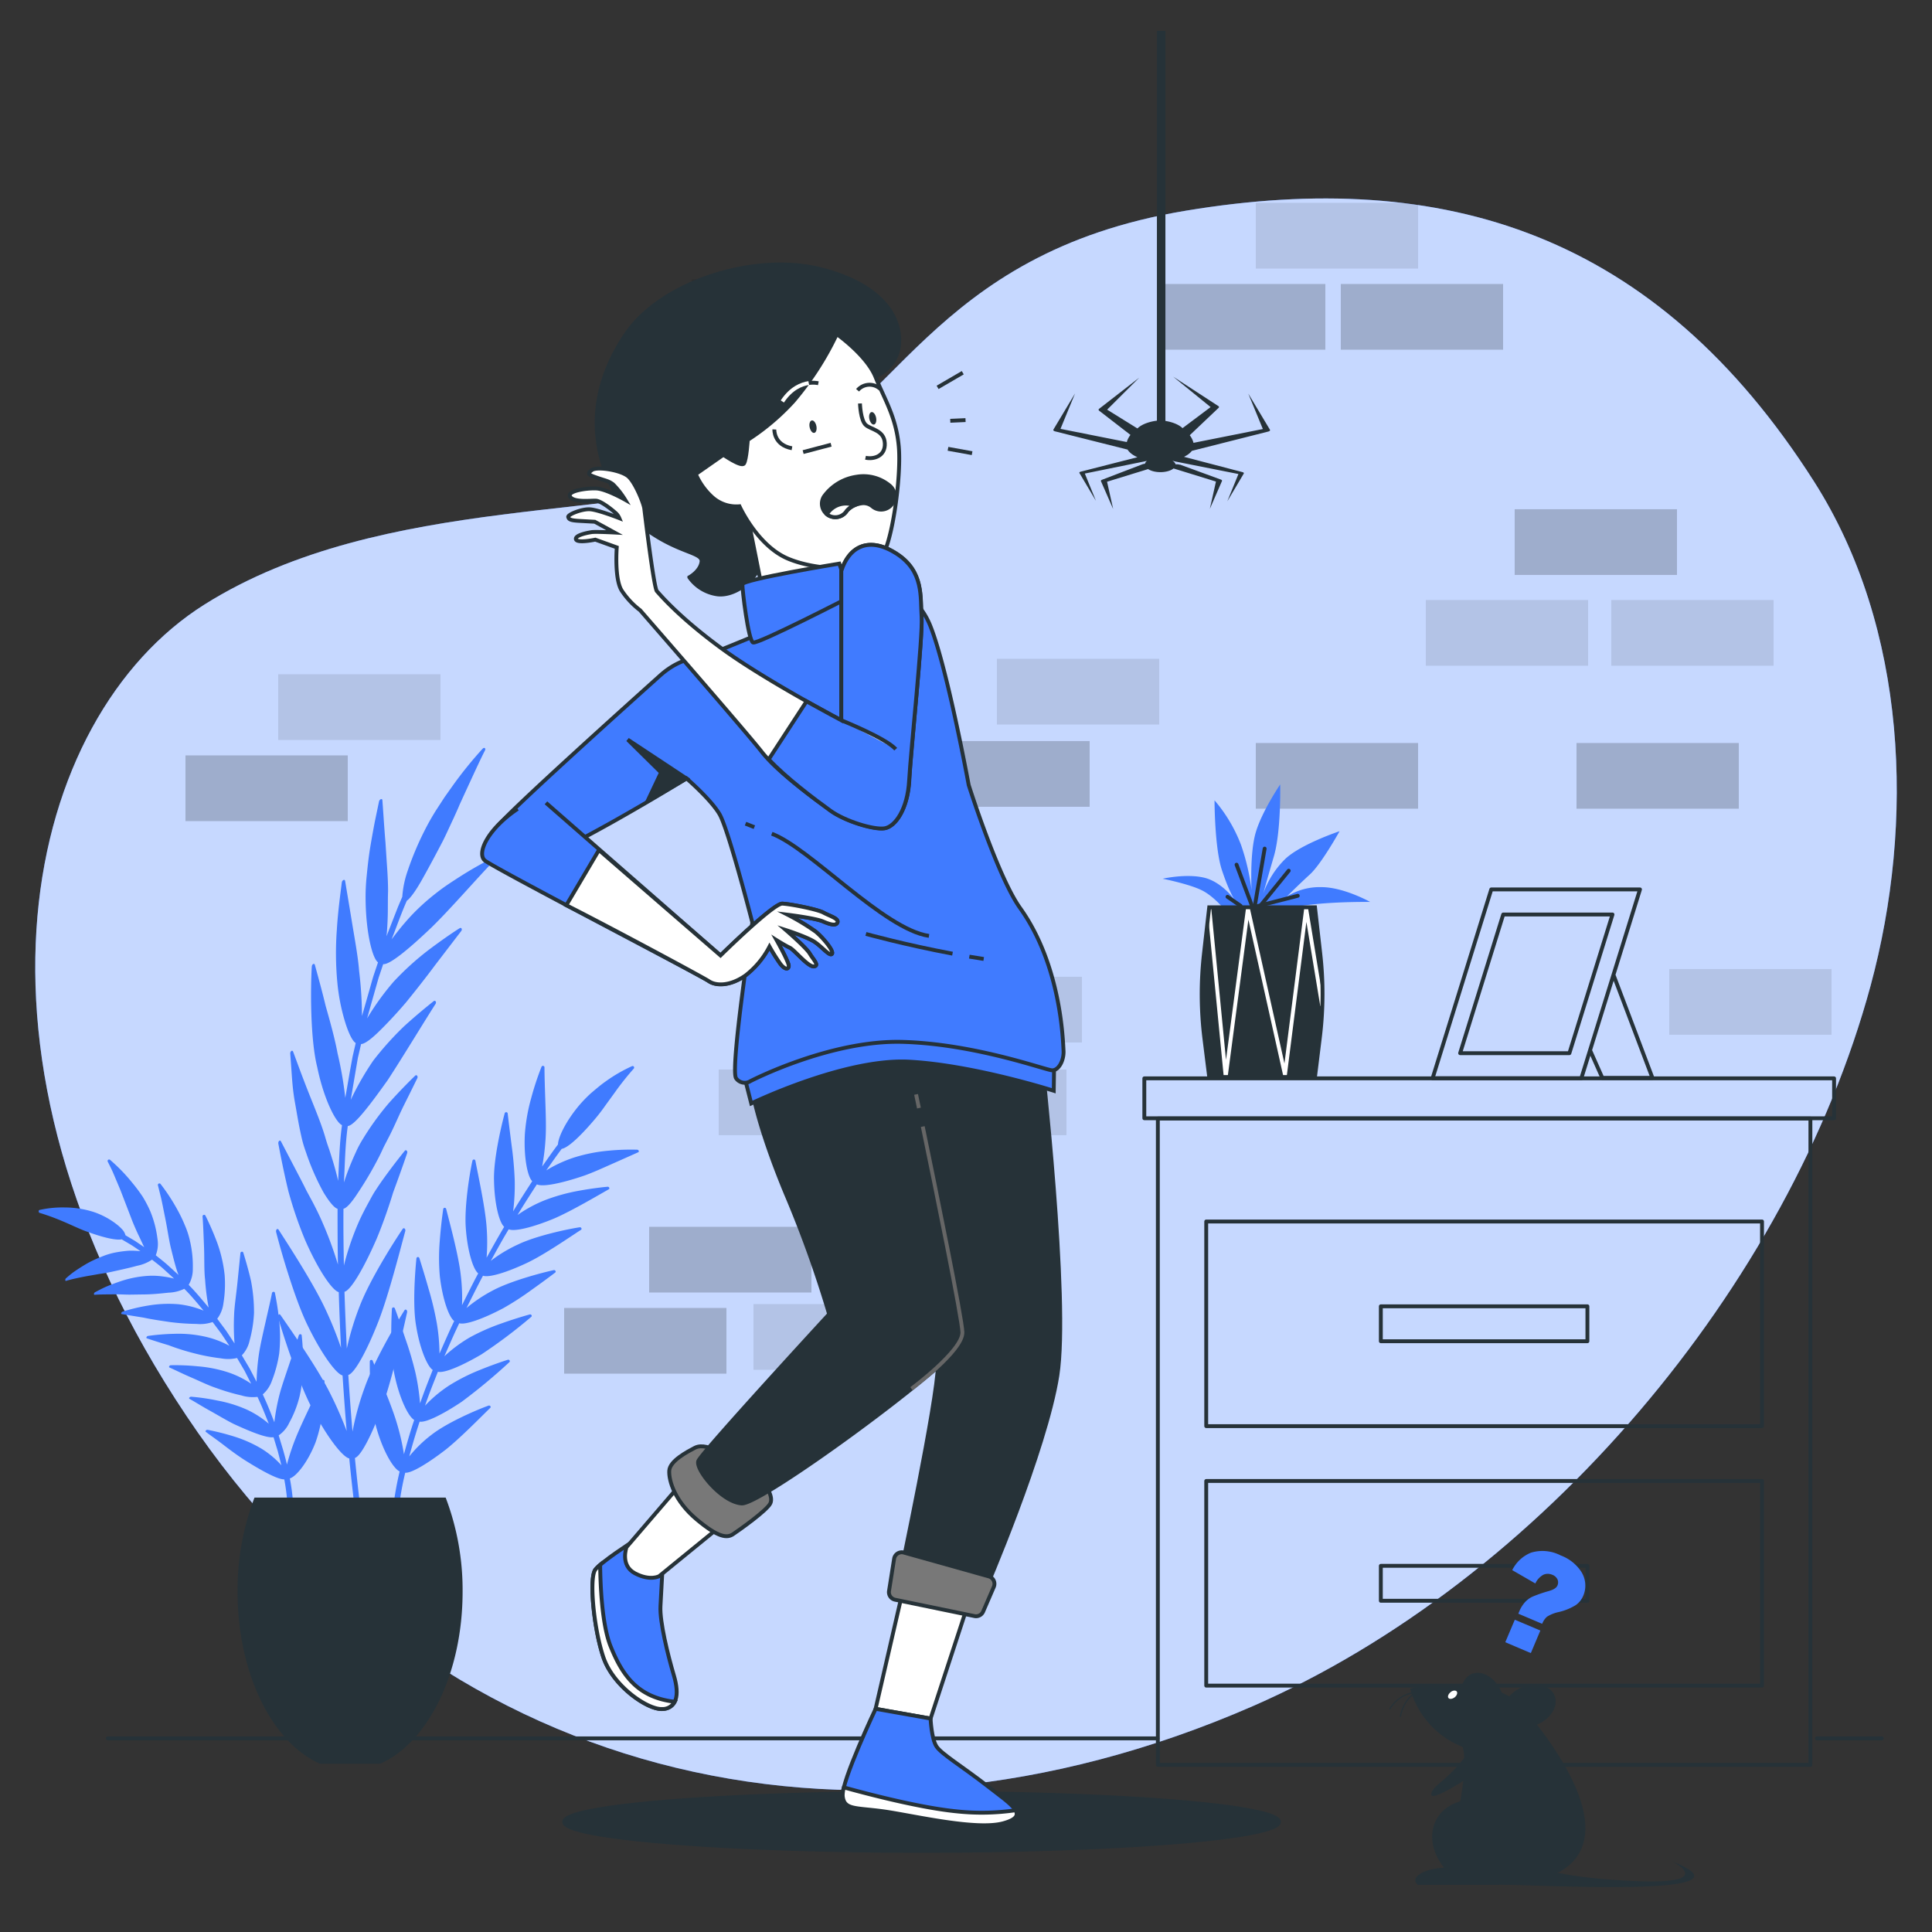 <?xml version="1.0" encoding="UTF-8" standalone="no"?>
<svg
   viewBox="0 0 500 500"
   version="1.1"
   id="svg74"
   sodipodi:docname="Scared-bro.svg"
   inkscape:version="1.3.2 (091e20ef0f, 2023-11-25, custom)"
   xmlns:inkscape="http://www.inkscape.org/namespaces/inkscape"
   xmlns:sodipodi="http://sodipodi.sourceforge.net/DTD/sodipodi-0.dtd"
   xmlns="http://www.w3.org/2000/svg"
   xmlns:svg="http://www.w3.org/2000/svg">
  <rect x="0" y="0" width="500" height="500" fill="#333333" stroke="none"/>
  <defs
     id="defs74" />
  <sodipodi:namedview
     id="namedview74"
     pagecolor="#ffffff"
     bordercolor="#000000"
     borderopacity="0.25"
     inkscape:showpageshadow="2"
     inkscape:pageopacity="0.0"
     inkscape:pagecheckerboard="0"
     inkscape:deskcolor="#d1d1d1"
     inkscape:zoom="0.906"
     inkscape:cx="49.668874"
     inkscape:cy="297.46137"
     inkscape:window-width="1680"
     inkscape:window-height="700"
     inkscape:window-x="-320"
     inkscape:window-y="0"
     inkscape:window-maximized="0"
     inkscape:current-layer="svg74" />
  <g
     id="freepik--background-simple--inject-2">
    <path
       d="M484.09,255.17c11.47-42.32,9.57-92.64-14.64-130.59-41-64.32-95.76-81.13-162.51-70.06s-75.63,54.07-109.5,67.33S99.2,127.33,52.93,156.44s-67.49,116.21-4.67,210,170.94,120.93,276,75.09C398.73,409,463,332.89,484.09,255.17Z"
       style="fill:#407BFF"
       id="path1" />
    <path
       d="M484.09,255.17c11.47-42.32,9.57-92.64-14.64-130.59-41-64.32-95.76-81.13-162.51-70.06s-75.63,54.07-109.5,67.33S99.2,127.33,52.93,156.44s-67.49,116.21-4.67,210,170.94,120.93,276,75.09C398.73,409,463,332.89,484.09,255.17Z"
       style="fill:#fff;opacity:0.7"
       id="path2" />
  </g>
  <g
     id="freepik--Wall--inject-2">
    <rect
       x="408"
       y="192.29"
       width="42"
       height="17"
       style="opacity:0.2"
       id="rect2" />
    <rect
       x="392"
       y="131.79"
       width="42"
       height="17"
       style="opacity:0.2"
       id="rect3" />
    <rect
       x="240"
       y="191.79"
       width="42"
       height="17"
       style="opacity:0.2"
       id="rect4" />
    <rect
       x="301"
       y="73.5"
       width="42"
       height="17"
       style="opacity:0.2"
       id="rect5" />
    <rect
       x="347"
       y="73.5"
       width="42"
       height="17"
       style="opacity:0.2"
       id="rect6" />
    <rect
       x="168"
       y="317.5"
       width="42"
       height="17"
       style="opacity:0.2"
       id="rect7" />
    <rect
       x="146"
       y="338.5"
       width="42"
       height="17"
       style="opacity:0.2"
       id="rect8" />
    <rect
       x="369"
       y="155.29"
       width="42"
       height="17"
       style="opacity:0.1"
       id="rect9" />
    <rect
       x="432"
       y="250.79"
       width="42"
       height="17"
       style="opacity:0.1"
       id="rect10" />
    <rect
       x="186"
       y="276.79"
       width="42"
       height="17"
       style="opacity:0.1"
       id="rect11" />
    <rect
       x="234"
       y="276.79"
       width="42"
       height="17"
       style="opacity:0.1"
       id="rect12" />
    <rect
       x="238"
       y="252.79"
       width="42"
       height="17"
       style="opacity:0.1"
       id="rect13" />
    <rect
       x="417"
       y="155.29"
       width="42"
       height="17"
       style="opacity:0.1"
       id="rect14" />
    <rect
       x="258"
       y="170.5"
       width="42"
       height="17"
       style="opacity:0.1"
       id="rect15" />
    <rect
       x="195"
       y="337.5"
       width="42"
       height="17"
       style="opacity:0.1"
       id="rect16" />
    <rect
       x="325"
       y="52.5"
       width="42"
       height="17"
       style="opacity:0.1"
       id="rect17" />
    <rect
       x="48"
       y="195.5"
       width="42"
       height="17"
       style="opacity:0.2"
       id="rect18" />
    <rect
       x="72"
       y="174.5"
       width="42"
       height="17"
       style="opacity:0.1"
       id="rect19" />
    <rect
       x="179"
       y="72.29"
       width="42"
       height="17"
       style="opacity:0.1"
       id="rect20" />
    <rect
       x="325"
       y="192.29"
       width="42"
       height="17"
       style="opacity:0.2"
       id="rect21" />
  </g>
  <g
     id="freepik--Furniture--inject-2">
    <line
       x1="299.56"
       y1="449.89"
       x2="27.9"
       y2="449.89"
       style="fill:none;stroke:#263238;stroke-linecap:round;stroke-linejoin:round"
       id="line21" />
    <line
       x1="487"
       y1="449.89"
       x2="470.22"
       y2="449.89"
       style="fill:none;stroke:#263238;stroke-linecap:round;stroke-linejoin:round"
       id="line22" />
    <rect
       x="299.65"
       y="289.48"
       width="168.88"
       height="167.26"
       style="fill:none;stroke:#263238;stroke-linecap:round;stroke-linejoin:round"
       id="rect22" />
    <rect
       x="312.17"
       y="316.12"
       width="143.84"
       height="52.96"
       style="fill:none;stroke:#263238;stroke-linecap:round;stroke-linejoin:round"
       id="rect23" />
    <rect
       x="357.36"
       y="338.07"
       width="53.46"
       height="9.04"
       style="fill:none;stroke:#263238;stroke-linecap:round;stroke-linejoin:round"
       id="rect24" />
    <rect
       x="312.17"
       y="383.28"
       width="143.84"
       height="52.96"
       style="fill:none;stroke:#263238;stroke-linecap:round;stroke-linejoin:round"
       id="rect25" />
    <rect
       x="357.36"
       y="405.24"
       width="53.46"
       height="9.04"
       style="fill:none;stroke:#263238;stroke-linecap:round;stroke-linejoin:round"
       id="rect26" />
    <rect
       x="296.15"
       y="279.08"
       width="178.51"
       height="10.32"
       style="fill:none;stroke:#263238;stroke-linecap:round;stroke-linejoin:round"
       id="rect27" />
    <polygon
       points="424.43 230.18 385.94 230.18 370.76 279.05 409.25 279.05 424.43 230.18"
       style="fill:none;stroke:#263238;stroke-linecap:round;stroke-linejoin:round"
       id="polygon27" />
    <polygon
       points="417.31 236.67 389.03 236.67 377.88 272.56 406.16 272.56 417.31 236.67"
       style="fill:none;stroke:#263238;stroke-linecap:round;stroke-linejoin:round"
       id="polygon28" />
    <polyline
       points="417.71 252.67 427.65 278.95 414.68 278.95 411.65 272.13"
       style="fill:none;stroke:#263238;stroke-linecap:round;stroke-linejoin:round"
       id="polyline28" />
  </g>
  <g
     id="freepik--Plants--inject-2">
    <path
       d="M49.14,321.06a21.51,21.51,0,0,0-1.26-3.88,38.11,38.11,0,0,0-2-4.16,49.62,49.62,0,0,0-4.33-6.61.39.39,0,0,0-.68.34l.84,3.38c.3,1.34.59,2.85.89,4.35.64,3,1.07,6.18,1.61,8.44.35,1.4.67,2.72,1,3.93s.64,2.24,1,3.11l-2.9-2.64c-1-.88-2-1.64-3-2.46a7.93,7.93,0,0,0,.44-4.27,27.38,27.38,0,0,0-1.88-7.17,32.13,32.13,0,0,0-1.92-3.68A43,43,0,0,0,34.15,306a44.68,44.68,0,0,0-5.64-5.81.39.39,0,0,0-.62.46c.42.84,1,1.94,1.53,3.2l1.74,4.13c1.1,2.85,2.25,5.84,3.11,8.09.56,1.36,1.1,2.6,1.63,3.7s1,2.15,1.42,3l-2.38-1.62-2.47-1.46a3.46,3.46,0,0,0-.71-1.37,11.64,11.64,0,0,0-1.7-1.57,20.2,20.2,0,0,0-5.7-3.05,24.51,24.51,0,0,0-7.54-1.21,27.21,27.21,0,0,0-6.57.64c-.34.08-.3.68,0,.76A56.78,56.78,0,0,1,16.06,316c2.27.94,4.57,2.09,6.44,2.74,3.86,1.41,7.37,2.32,9,2L34,322.22c.8.5,1.57,1.06,2.36,1.59a21.24,21.24,0,0,0-3.08-.12,31.51,31.51,0,0,0-3.65.5,18.62,18.62,0,0,0-3.48,1.1A29.35,29.35,0,0,0,22.51,327c-1.16.67-2.24,1.37-3.16,2s-1.69,1.32-2.26,1.81c-.26.22-.26.75,0,.68,1.12-.35,3-.77,5.25-1.2l3.43-.6c1.14-.16,2.27-.35,3.3-.59,2.32-.51,4.55-1,6.42-1.52A10.63,10.63,0,0,0,39.35,326c1,.8,2,1.53,2.93,2.37l2.78,2.53a24.34,24.34,0,0,0-3.06-.57,19,19,0,0,0-3.68-.14,27.74,27.74,0,0,0-7.56,1.55c-1.28.44-2.48.89-3.53,1.36s-2,1-2.63,1.32c-.31.17-.4.69-.12.68,1.24-.12,3.24-.1,5.57-.13,1.16,0,2.34.08,3.54.08L37,335c2.36,0,4.74-.26,6.63-.46a10,10,0,0,0,4.06-1c1.79,1.76,3.38,3.72,5,5.65a23.93,23.93,0,0,0-6.59-1.66,31.2,31.2,0,0,0-7.77.35,47.38,47.38,0,0,0-6.6,1.57c-.33.11-.5.61-.21.64l5.64.91c2.25.49,4.9.86,7,1.17a60.06,60.06,0,0,0,6.7.46,9.79,9.79,0,0,0,4.16-.49l2.25,3,2.09,3.15a24.09,24.09,0,0,0-6.4-2.39,31.61,31.61,0,0,0-7.83-.71,57,57,0,0,0-6.82.55c-.36.06-.57.53-.3.62,1.21.41,3.25,1.08,5.59,1.77a59.58,59.58,0,0,0,6.93,2.17,50.38,50.38,0,0,0,6.61,1.23,10.21,10.21,0,0,0,4.21-.08l1.92,3.26L65,358.11a24,24,0,0,0-6.12-3,33.94,33.94,0,0,0-7.73-1.51,57.66,57.66,0,0,0-6.93-.28c-.36,0-.64.48-.35.6,1.26.53,3.19,1.52,5.47,2.5s4.59,2.13,6.67,2.81a53.24,53.24,0,0,0,6.44,1.9,10.14,10.14,0,0,0,4.18.38c1.09,2.27,2,4.61,2.93,6.95a25.1,25.1,0,0,0-5.74-3.68,33.58,33.58,0,0,0-7.51-2.31,53.88,53.88,0,0,0-6.85-1c-.36,0-.69.4-.42.55,1.2.65,3,1.8,5.16,3s4.39,2.55,6.27,3.49c4.44,2.05,8.6,3.72,10.32,3.44l1.1,3.61.93,3.65a23.72,23.72,0,0,0-5.24-4.35,33.19,33.19,0,0,0-7.15-3.14,64.57,64.57,0,0,0-6.68-1.68c-.35-.06-.72.33-.49.51,1,.79,2.87,2.06,4.73,3.5s4,3,5.82,4.12c4.09,2.55,8.06,4.72,9.76,4.69a53.57,53.57,0,0,1,.88,7.43c0,.31.34.54.75.55a.66.66,0,0,0,.72-.6,53.71,53.71,0,0,0-.91-7.63c1.6-.45,4.62-4.09,6.66-9.34A36.43,36.43,0,0,0,83.52,365a63.55,63.55,0,0,0,.46-7.54c0-.4-.57-.47-.73-.1l-3.2,7c-1.32,2.77-2.62,5.56-3.5,7.75a58.5,58.5,0,0,0-2.29,6.91c-.3-1.28-.64-2.54-1-3.8l-1.14-3.75a7.93,7.93,0,0,0,2.73-3.24,28.1,28.1,0,0,0,2.67-6.81,37.77,37.77,0,0,0,.94-8.38,69.89,69.89,0,0,0-.38-7.46c-.05-.38-.63-.39-.75,0-.5,1.66-1.46,4.45-2.41,7.29s-2,5.82-2.57,8A53.59,53.59,0,0,0,71,368.08c-.93-2.43-1.89-4.86-3-7.21a8.33,8.33,0,0,0,2.38-3.56,32.78,32.78,0,0,0,1.88-7.05,40.06,40.06,0,0,0,0-8.36,72.78,72.78,0,0,0-1.12-7.33c-.09-.38-.66-.32-.75.07-.32,1.69-1,4.56-1.66,7.48s-1.37,6-1.71,8.25a58.62,58.62,0,0,0-.62,7.23l-1.81-3.47-2-3.37a8,8,0,0,0,2-3.78,33.07,33.07,0,0,0,1.15-7.19,43.2,43.2,0,0,0-.78-8.3c-.66-2.88-1.48-5.63-2-7.31-.12-.39-.72-.27-.74.13-.18,1.78-.47,4.68-.78,7.74s-.8,6.1-.86,8.39a58.63,58.63,0,0,0,.12,7.25l-2.15-3.26-2.33-3.14a8.32,8.32,0,0,0,1.6-4,30.72,30.72,0,0,0,.32-7.3,35.63,35.63,0,0,0-1.91-8.32,74,74,0,0,0-3.08-7.1.4.4,0,0,0-.73.24c.15,1.81.26,4.82.38,7.84s0,6.24.28,8.52a58.2,58.2,0,0,0,.92,7.23c-1.67-2-3.31-4-5.17-5.88a8.1,8.1,0,0,0,1.07-4.15A28.35,28.35,0,0,0,49.14,321.06Z"
       style="fill:#407BFF"
       id="path28" />
    <path
       d="M105.06,259.44c2.17-2.67,5.07-6.32,7.64-9.79l6.65-8.68c.36-.44.08-1-.36-.77-1.92,1.2-4.95,3.3-8.23,5.77a73.22,73.22,0,0,0-8.88,8.08A68.15,68.15,0,0,0,95,263.57l2-7.06L98,253l1.17-3.48c1.68.21,6.75-4,12.59-9.58,5-4.88,12.5-13.56,16-17.07.39-.42.15-1-.31-.81a100,100,0,0,0-8.72,5c-1.7,1.1-3.51,2.27-5.13,3.51s-3.16,2.51-4.46,3.72a51.26,51.26,0,0,0-4.38,4.54c-1.3,1.5-2.45,3-3.41,4.27,1.32-3.33,2.49-6.72,3.94-10,.92-.64,2.31-2.58,3.88-5.36s3.49-6.35,5.52-10.25c.87-1.75,1.78-3.79,2.78-5.9.47-1.08,1-2.17,1.44-3.27l1.5-3.28c2-4.33,3.85-8.4,5.1-10.83.29-.55-.19-.9-.62-.43a104.86,104.86,0,0,0-7.66,9.46l-2.13,3-2,3.07a61.1,61.1,0,0,0-3.3,5.8,78.06,78.06,0,0,0-4.3,10.27,25.8,25.8,0,0,0-1.39,6.71l-1.08,2.53-1,2.56-2,5.12c.16-1.6.27-3.41.32-5.39s0-4.08.08-6.27c0-1.83-.09-3.9-.24-6.06s-.29-4.4-.43-6.55c-.37-4.37-.6-8.4-.8-10.9,0-.57-.71-.35-.87.29L97,212.66c-.4,2.1-.83,4.44-1.22,6.83s-.65,4.87-.88,7.18a52.1,52.1,0,0,0-.28,6.38c.12,8.52,1.78,15,3.21,16l-1.15,3.43c-.36,1.15-.67,2.31-1,3.47l-2,7a99.92,99.92,0,0,0-.74-11.66c-.27-3.62-1.13-8.21-1.83-12.5s-1.39-8.35-1.79-10.78c-.09-.56-.75-.28-.86.36-.35,2.85-1,7.45-1.29,12.31a81.4,81.4,0,0,0,.14,13.65,51.4,51.4,0,0,0,2.16,10.67c.9,2.74,1.83,4.5,2.59,4.93l-.81,3.52L90.6,277l-1.24,7.13a94.84,94.84,0,0,0-2-11.53c-.65-3.58-1.88-8.05-3.09-12.3-1-4.18-2.12-8.15-2.78-10.58-.16-.55-.77-.2-.8.46-.34,5.74-.41,18.7,1.41,26,1.72,8.37,4.84,14.36,6.41,15-.67,4.78-.75,9.61-1,14.43-.35-1.56-.82-3.32-1.39-5.21q-.44-1.43-.93-2.94c-.36-1-.69-2-1-3.08-1-3.49-2.83-7.82-4.45-11.92s-3-7.92-3.88-10.28c-.21-.54-.79-.12-.74.54.1,1.43.24,3.32.39,5.48s.35,4.51.8,7,.83,4.9,1.31,7.2c.25,1.15.47,2.25.76,3.3s.63,2,.95,2.92a62.71,62.71,0,0,0,4.41,10c1.48,2.43,2.78,4,3.62,4.21,0,4.81,0,9.62.1,14.43a97.33,97.33,0,0,0-4-10.87c-.71-1.67-1.61-3.5-2.6-5.39l-1.54-2.85c-.49-1-1-2-1.48-2.93l-5.13-9.83c-.27-.51-.79,0-.67.63.54,2.86,1.45,7.55,2.6,12.28a106,106,0,0,0,4.29,12.55c3.34,7.64,7,13.1,8.74,13.55q.22,7.22.59,14.42a97.21,97.21,0,0,0-4.38-10.72c-3.16-6.54-9.15-15.78-11.78-19.85-.3-.46-.79,0-.63.64,1.35,5.31,4.84,17.25,8,23.82,3.61,7.51,7.48,12.85,9.18,13.25.32,4.8.66,9.6,1.07,14.39A99,99,0,0,0,85,359.74c-3.35-6.43-9.67-15.46-12.42-19.43-.31-.45-.79.06-.62.66,1.55,5.25,5.4,17.06,8.81,23.52,3.84,7.4,7.9,12.61,9.62,12.95.46,4.78,1,9.55,1.59,14.32.08.6.47,1,.87,1s.67-.59.59-1.19c-.61-4.73-1.12-9.49-1.59-14.25,1.61-.49,4.61-6.4,7.38-14.2,2.36-6.74,5-18.39,6.12-23.46.13-.58-.38-1-.66-.57-2.47,3.93-7.92,13.24-10.31,20a71.79,71.79,0,0,0-3.15,11.41c-.42-4.88-.77-9.77-1.09-14.66,1.64-.43,4.83-6.25,7.85-14,2.58-6.66,5.53-18.2,6.89-23.22.15-.57-.35-1-.65-.6-2.59,3.84-8.36,13-11,19.66A73,73,0,0,0,89.76,349q-.37-7.33-.61-14.69c1.64-.38,5-6.08,8.31-13.68,1.38-3.28,3-7.78,4.3-12.07,1.51-4.08,2.84-7.84,3.61-10.13.18-.52-.3-1-.61-.61-1.38,1.7-3.63,4.57-6,7.91-.58.84-1.16,1.7-1.73,2.58s-1.06,1.83-1.56,2.74c-1,1.82-1.93,3.62-2.65,5.26A71.58,71.58,0,0,0,89,327.52c-.09-4.9-.16-9.8-.11-14.7.82-.16,2.13-1.64,3.66-4a91.62,91.62,0,0,0,5.32-9c.4-.76.8-1.59,1.2-2.47s.92-1.8,1.4-2.76c1-1.9,1.89-3.9,2.78-5.85s1.84-3.81,2.67-5.48,1.53-3.11,2.08-4.22c.24-.5-.18-1-.54-.67-1.58,1.53-4.19,4.15-6.91,7.21a72.74,72.74,0,0,0-6.94,9.69,25,25,0,0,0-1.48,2.85c-.44.95-.85,1.88-1.23,2.8-.76,1.82-1.4,3.56-1.89,5.12.26-4.88.31-9.78,1-14.62,1.72-.15,5.66-5.33,10.35-11.92,3.78-5.78,9.69-15.55,12.36-19.69.3-.47-.06-1-.46-.73-1.74,1.38-4.62,3.73-7.65,6.49a81,81,0,0,0-8,8.9,74.32,74.32,0,0,0-5.84,10.18L92,277.39l.62-3.62.83-3.57c.84,0,2.45-1.14,4.45-3.08S102.44,262.51,105.06,259.44Z"
       style="fill:#407BFF"
       id="path29" />
    <path
       d="M143.46,315.33c4.6-2,11.23-5.93,14.09-7.54.33-.18.09-.7-.3-.66-1.74.15-4.58.51-7.62,1.07a48.36,48.36,0,0,0-8.54,2.38,34.33,34.33,0,0,0-7.15,3.86c1.61-2.68,3.31-5.31,5-7.93,1.51.75,6.42-.3,11.88-2.13,2.34-.79,5.21-2.11,7.85-3.28s5.06-2.25,6.49-2.89c.33-.13.14-.65-.25-.67a60,60,0,0,0-7.55.27,41.91,41.91,0,0,0-8.62,1.7,33.63,33.63,0,0,0-7.37,3.39c1.32-1.87,2.62-3.75,4-5.58,1.7-.26,5.12-3.57,8.7-7.82.79-.95,1.66-2.05,2.51-3.28l2.67-3.68a72.68,72.68,0,0,1,4.78-6,.4.4,0,0,0-.44-.63,39.34,39.34,0,0,0-6.9,4c-1.31.92-2.55,2-3.74,3a34.74,34.74,0,0,0-3,3.08c-3.48,4.13-5.48,8.29-5.55,10.2-1.42,1.86-2.73,3.79-4.09,5.7a57.79,57.79,0,0,0,.92-8c.12-2.6,0-6-.11-9.3s-.21-6.43-.21-8.38a.4.4,0,0,0-.78-.09,74.88,74.88,0,0,0-2.68,8.15,47,47,0,0,0-1.62,9.28c-.31,6,.71,11,1.91,12.14-1.67,2.59-3.35,5.17-4.94,7.81a55.11,55.11,0,0,0,.41-8,90.59,90.59,0,0,0-.82-9.19c-.41-3.25-.8-6.31-1-8.17a.4.4,0,0,0-.78,0c-1,3.71-2.92,12.12-2.76,17.36.11,6,1.33,10.85,2.63,12-1.57,2.65-3.07,5.34-4.55,8a52,52,0,0,0,0-8c-.38-5.15-2.21-13.43-2.9-17.12a.39.39,0,0,0-.76,0c-.82,3.7-2.11,12.14-1.73,17.34.42,6,1.88,10.76,3.22,11.83-1.46,2.71-2.81,5.48-4.19,8.23a49.72,49.72,0,0,0-.35-8c-.6-5.11-2.83-13.27-3.75-16.9a.39.39,0,0,0-.76,0c-.27,1.86-.65,4.9-.89,8.12a54,54,0,0,0,0,9.21c.67,5.91,2.35,10.67,3.73,11.67-1.35,2.77-2.55,5.61-3.81,8.43a49.09,49.09,0,0,0-.72-8,80.73,80.73,0,0,0-2.15-8.93c-.87-3.09-1.78-6-2.34-7.79a.39.39,0,0,0-.76.08c-.37,3.7-1,12.19-.09,17.39.93,5.9,2.9,10.57,4.31,11.48-1.14,2.87-2.27,5.74-3.28,8.65a57.49,57.49,0,0,0-1.21-8,87.11,87.11,0,0,0-2.63-8.85c-1-3-2-5.94-2.68-7.72a.39.39,0,0,0-.76.12c-.23,3.78-.42,12.35.77,17.51,1.28,5.88,3.52,10.4,5,11.23-1,2.93-1.84,5.89-2.66,8.87a59.17,59.17,0,0,0-1.79-7.88c-1.45-5-4.89-12.8-6.29-16.29a.39.39,0,0,0-.75.16c-.08,3.8.29,12.5,1.83,17.6,1.71,5.85,4.31,10.18,5.89,10.86a84.27,84.27,0,0,0-1.65,9.13.71.71,0,0,0,.66.78.74.74,0,0,0,.8-.62,81.23,81.23,0,0,1,1.63-8.95c1.64.15,5.92-2.47,10.43-5.94,3.86-3.05,9.18-8.53,11.59-10.85.27-.27-.09-.72-.47-.57-3.3,1.19-10.69,4.4-14.7,7.51a33.08,33.08,0,0,0-5.81,5.63c.82-3,1.69-6,2.69-9,1.62.31,6.12-1.95,10.9-5.15a147.76,147.76,0,0,0,12.34-10.26c.28-.25-.05-.72-.43-.6-1.67.54-4.41,1.48-7.29,2.66a49.12,49.12,0,0,0-7.89,4,34.25,34.25,0,0,0-6.23,5.21c1-2.95,2.17-5.86,3.33-8.77,1.63.43,6.23-1.54,11.24-4.48a132.57,132.57,0,0,0,12.92-9.73c.3-.25,0-.73-.4-.62-1.7.47-4.49,1.31-7.42,2.36a53.58,53.58,0,0,0-8.14,3.61A37.62,37.62,0,0,0,115,351c1.26-2.86,2.49-5.74,3.86-8.55,1.58.51,6.31-1.19,11.46-3.93a76.38,76.38,0,0,0,7.31-4.74c2.46-1.74,4.7-3.41,6.05-4.44.32-.23,0-.72-.37-.63-3.44.75-11.32,2.87-15.81,5.28a38.06,38.06,0,0,0-6.77,4.53c1.41-2.8,2.79-5.61,4.27-8.37,1.55.58,6.37-.92,11.61-3.42,4.53-2.19,10.93-6.64,13.75-8.45.32-.21.06-.72-.34-.66-3.48.53-11.43,2.26-16,4.47a36,36,0,0,0-7,4.22c1.51-2.75,3-5.48,4.63-8.17C133.22,318.82,138.12,317.55,143.46,315.33Z"
       style="fill:#407BFF"
       id="path30" />
    <path
       d="M82.82,456.45H98.38c12.3-5.4,21.34-23.28,21.34-44.52a67.2,67.2,0,0,0-4.38-24.35H65.86a67.2,67.2,0,0,0-4.38,24.35C61.48,433.17,70.52,451.05,82.82,456.45Z"
       style="fill:#263238"
       id="path31" />
    <path
       d="M317.34,235.89s-3-3.84-6.3-5.48-10.14-3-10.14-3,6-1.37,10.68-.28,7.95,5.76,7.95,5.76-1.37-1.92-3.29-7.68-1.92-18.08-1.92-18.08a39,39,0,0,1,6.85,11.51,56.8,56.8,0,0,1,2.74,11.78s-.54-9.59,1.1-15.07,6.3-12.33,6.3-12.33.28,12.06-1.64,18.63-2.74,9.59-2.74,9.59a23.59,23.59,0,0,1,5.75-9c4.11-3.83,14-7.12,14-7.12S342,223.56,339,226.3s-6,5.75-6,5.75a15.94,15.94,0,0,1,9-2.46c5.75,0,12.6,3.83,12.6,3.83s-20-.27-23.84,3Z"
       style="fill:#407BFF"
       id="path32" />
    <line
       x1="321.06"
       y1="234.42"
       x2="317.68"
       y2="232.09"
       style="fill:none;stroke:#263238;stroke-linecap:round;stroke-linejoin:round"
       id="line32" />
    <line
       x1="324.69"
       y1="236.24"
       x2="320.02"
       y2="223.78"
       style="fill:none;stroke:#263238;stroke-linecap:round;stroke-linejoin:round"
       id="line33" />
    <line
       x1="324.17"
       y1="237.8"
       x2="327.29"
       y2="219.62"
       style="fill:none;stroke:#263238;stroke-linecap:round;stroke-linejoin:round"
       id="line34" />
    <line
       x1="324.69"
       y1="236.24"
       x2="333.52"
       y2="225.34"
       style="fill:none;stroke:#263238;stroke-linecap:round;stroke-linejoin:round"
       id="line35" />
    <line
       x1="322.96"
       y1="235.13"
       x2="335.86"
       y2="231.83"
       style="fill:none;stroke:#263238;stroke-linecap:round;stroke-linejoin:round"
       id="line36" />
    <path
       d="M340.32,278.72H312.94l-1.24-9.94a93.3,93.3,0,0,1-.13-21.84l1.37-12.14h27.38l1.35,11.88a92.59,92.59,0,0,1-.09,21.82Z"
       style="fill:#263238"
       id="path36" />
    <polyline
       points="342.14 260.06 338.03 235.13 332.55 278.14 322.96 235.13 317.21 278.69 312.94 234.8"
       style="fill:#263238;stroke:#fff;stroke-linecap:round;stroke-linejoin:round"
       id="polyline36" />
    <path
       d="M340.32,278.72H312.94l-1.24-9.94a93.3,93.3,0,0,1-.13-21.84l1.37-12.14h27.38l1.35,11.88a92.59,92.59,0,0,1-.09,21.82Z"
       style="fill:none;stroke:#263238;stroke-miterlimit:10"
       id="path37" />
  </g>
  <g
     id="freepik--Spider--inject-2"
     transform="matrix(2.195,0,0,1.09,-325.747,-0.724)">
    <path
       d="m 298.13,102.68 -2.55,-8.57 1.72,8.42 -8.18,3.28 A 7.67,7.67 0 0 0 288.68,104 l 3.38,-6.46 v 0 a 0.41,0.41 0 0 0 0,-0.45 l -5.34,-7 4.42,7.23 -3.31,5 a 3.47,3.47 0 0 0 -2.63,-1.85 3.56,3.56 0 0 0 -2.69,1.92 l -3.57,-4.46 3.78,-7.59 -4.72,7.38 a 0.43,0.43 0 0 0 0,0.46 v 0 l 3.69,5.74 a 7.58,7.58 0 0 0 -0.43,1.7 l -7.82,-3.13 1.72,-8.42 -2.55,8.57 a 0.37,0.37 0 0 0 0.19,0.44 v 0 l 8.55,4.33 a 3.91,3.91 0 0 0 1.16,1.81 l -6.68,3.43 v 0 a 0.28,0.28 0 0 0 -0.15,0.34 l 1.94,6.59 -1.31,-6.48 7.32,-3 a 1.68,1.68 0 0 0 -0.23,0.66 l -0.16,0.07 h -0.05 l -4.86,3.75 v 0 a 0.35,0.35 0 0 0 -0.12,0.33 l 1.44,6.61 -0.72,-6.48 4.84,-3 a 1.81,1.81 0 0 0 3,-0.15 v 0 l 5,3.11 -0.72,6.48 1.43,-6.61 a 0.33,0.33 0 0 0 -0.12,-0.33 v 0 l -4.8,-3.54 h -0.06 a 0.66,0.66 0 0 0 -0.49,-0.08 1.71,1.71 0 0 0 -0.36,-0.85 h 0.05 a 0.77,0.77 0 0 0 0.21,0.14 l 7.51,3 -1.31,6.48 1.94,-6.59 a 0.3,0.3 0 0 0 -0.15,-0.34 v 0 l -6.9,-3.63 a 3.9,3.9 0 0 0 0.93,-1.42 l 9,-4.58 v 0 a 0.37,0.37 0 0 0 0.2,-0.45 z"
       style="fill:#263238"
       id="path38" />
    <line
       x1="285.31"
       y1="101.2"
       x2="285.31"
       y2="8"
       style="fill:none;stroke:#263238;stroke-miterlimit:10"
       id="line38" />
  </g>
  <g
     id="freepik--Character--inject-2">
    <ellipse
       cx="238.5"
       cy="471.5"
       rx="92.5"
       ry="7.5"
       style="fill:#263238;stroke:#263238;stroke-miterlimit:10"
       id="ellipse38" />
    <path
       d="M225.68,97.81s6.41-2,7-8.65-4-15.54-20.78-19.6-40.6,3.35-49.83,16.83c-16,23.39-3.25,44.55,5.24,50.68s14.59,5.83,14.25,8.33-3.16,4-3.16,4a10.68,10.68,0,0,0,6.9,4.36c4.78.89,11.56-4,12.56-10.87s-.8-12.43-1.2-16.65,19.78-24.13,20.92-25.75S225.68,97.81,225.68,97.81Z"
       style="fill:#263238;stroke:#263238;stroke-miterlimit:10"
       id="path39" />
    <polygon
       points="193.67 134.5 197.31 152.76 216.84 148.78 216.71 143.31 193.58 132.4 193.67 134.5"
       style="fill:#fff;stroke:#263238;stroke-miterlimit:10"
       id="polygon39" />
    <path
       d="M216.56,86.47a79.22,79.22,0,0,1-11.23,17.39,59.92,59.92,0,0,1-16.48,12.7l-8.78,6.13a17.2,17.2,0,0,0,4.44,6.12,9.29,9.29,0,0,0,6.86,2.21s4.6,10.16,12.49,13.53,20.76,3.32,23.87.19,5.56-21.37,4.88-29.12-3.74-12.33-6-18S216.56,86.47,216.56,86.47Z"
       style="fill:#fff;stroke:#263238;stroke-miterlimit:10"
       id="path40" />
    <line
       x1="249.16"
       y1="96.46"
       x2="242.65"
       y2="100.25"
       style="fill:none;stroke:#263238;stroke-miterlimit:10"
       id="line40" />
    <line
       x1="245.93"
       y1="108.9"
       x2="249.88"
       y2="108.72"
       style="fill:none;stroke:#263238;stroke-miterlimit:10"
       id="line41" />
    <line
       x1="245.34"
       y1="116.15"
       x2="251.58"
       y2="117.28"
       style="fill:none;stroke:#263238;stroke-miterlimit:10"
       id="line42" />
    <path
       d="M222.56,104.42s.13,4.42,1.54,5.6,4.7,1.35,4.89,4.67-2.81,4.25-5,3.77"
       style="fill:none;stroke:#263238;stroke-miterlimit:10"
       id="path42" />
    <path
       d="M216,133.85a3.64,3.64,0,0,1-1.66-.53,3.49,3.49,0,0,1-1.11-4.82,12.61,12.61,0,0,1,8.45-5.12,10.59,10.59,0,0,1,8.62,2.34,3.5,3.5,0,1,1-4.54,5.33,3.55,3.55,0,0,0-3-.75,6,6,0,0,0-3.59,1.91A3.51,3.51,0,0,1,216,133.85Z"
       style="fill:#263238;stroke:#263238;stroke-miterlimit:10"
       id="path43" />
    <path
       d="M211.28,110.25c.18.88-.06,1.68-.54,1.78s-1-.54-1.2-1.43.06-1.69.54-1.79S211.1,109.36,211.28,110.25Z"
       style="fill:#263238"
       id="path44" />
    <path
       d="M226.73,108.08c.18.89-.06,1.69-.54,1.79s-1-.54-1.2-1.43.06-1.69.54-1.79S226.55,107.19,226.73,108.08Z"
       style="fill:#263238"
       id="path45" />
    <path
       d="M209.34,99.13c-1.9.27-4.59,1.33-6.87,4.77"
       style="fill:none;stroke:#fff;stroke-miterlimit:10"
       id="path46" />
    <path
       d="M211.79,99.18a7.08,7.08,0,0,0-2.45-.05"
       style="fill:none;stroke:#263238;stroke-miterlimit:10"
       id="path47" />
    <path
       d="M221.94,101a4.07,4.07,0,0,1,5.9-.31"
       style="fill:none;stroke:#263238;stroke-miterlimit:10"
       id="path48" />
    <path
       d="M200.4,111.14s-.22,4,4.56,4.87"
       style="fill:none;stroke:#263238;stroke-miterlimit:10"
       id="path49" />
    <line
       x1="207.85"
       y1="117"
       x2="215.09"
       y2="115.09"
       style="fill:none;stroke:#263238;stroke-miterlimit:10"
       id="line49" />
    <path
       d="M187,117.56s4.86,3.41,5.54,2.4,1-6.25,1-6.25Z"
       style="fill:#263238;stroke:#263238;stroke-miterlimit:10"
       id="path50" />
    <path
       d="M214,133.08a3.5,3.5,0,0,0,.3.24,3.64,3.64,0,0,0,1.66.53,3.51,3.51,0,0,0,3.16-1.64,5.24,5.24,0,0,1,2-1.45A5.78,5.78,0,0,0,214,133.08Z"
       style="fill:#fff;stroke:#263238;stroke-miterlimit:10"
       id="path51" />
    <path
       d="M269.52,273.47s7.15,63.11,4.13,82.48-18.85,56-18.85,56l-21.87-4s9.65-45.44,9.81-54.7-13.64-47.68-11-74.08S267.3,266.56,269.52,273.47Z"
       style="fill:#263238;stroke:#263238;stroke-miterlimit:10"
       id="path52" />
    <polygon
       points="250.37 415.64 240.83 444.76 226.6 442.25 233.71 411.41 250.37 415.64"
       style="fill:#fff;stroke:#263238;stroke-miterlimit:10"
       id="polygon52" />
    <path
       d="M240.83,444.76s.23,5.22,1.52,7.2,6.55,5.1,13.1,10.19,11.12,7.77,4.25,9.69-22.82-1.86-30.51-3-10.73-.31-11.1-4.05,8.52-22.55,8.52-22.55Z"
       style="fill:#407BFF;stroke:#263238;stroke-miterlimit:10"
       id="path53" />
    <path
       d="M229.19,468.85c-7.68-1.12-10.73-.31-11.1-4.05a7.54,7.54,0,0,1,.3-2.22c8.47,2.35,20.7,5.37,29.21,6.2a60.38,60.38,0,0,0,15.21-.29c.81,1.39.09,2.46-3.11,3.35C252.83,473.77,236.88,470,229.19,468.85Z"
       style="fill:#fff;stroke:#263238;stroke-miterlimit:10"
       id="path54" />
    <path
       d="M257.21,410.66l-2.79,6.45a2,2,0,0,1-2.19,1.14L231.61,414a2,2,0,0,1-1.54-2.22l1.33-8.41a2,2,0,0,1,2.46-1.58L256,408A2,2,0,0,1,257.21,410.66Z"
       style="fill:#787878;stroke:#263238;stroke-miterlimit:10"
       id="path55" />
    <path
       d="M163.7,399s-8,5.11-9.64,7.24-.45,15.14,2.1,22.68,11.47,13.56,15.18,13.39,4.62-3.44,3.06-8.71-3.69-13.88-3.47-17.94l.58-10.69Z"
       style="fill:#407BFF;stroke:#263238;stroke-miterlimit:10"
       id="path56" />
    <path
       d="M171.34,442.29a3.53,3.53,0,0,0,3.27-1.88c-9.75-1.11-13.66-7.08-16.59-14.36-2.26-5.61-2.65-15.94-2.7-21.09a9.23,9.23,0,0,0-1.26,1.26c-1.6,2.14-.45,15.14,2.1,22.68S167.63,442.46,171.34,442.29Z"
       style="fill:#fff;stroke:#263238;stroke-miterlimit:10"
       id="path57" />
    <path
       d="M176.74,383.41l-14.6,17s-1.73,4.72,2.22,6.78,6.25.71,6.25.71l17-13.87Z"
       style="fill:#fff;stroke:#263238;stroke-miterlimit:10"
       id="path58" />
    <path
       d="M184.23,374.94s-2.52-1.25-4.43-.24-6.46,3.35-6.6,5.93,1.42,7.85,7.08,12.59,7.87,4.86,9.41,3.84,8.84-6.18,9.68-8-1.22-4.87-2.63-6.06S184.23,374.94,184.23,374.94Z"
       style="fill:#787878;stroke:#263238;stroke-miterlimit:10"
       id="path59" />
    <path
       d="M194.48,280.94s1,8.93,8.84,27.85a292.18,292.18,0,0,1,11.26,31.3s-33,35.82-33.85,38,6.08,10.68,11.24,11,55.6-36.81,57-41.91-15.38-77.47-15.38-77.47S208.14,267.63,194.48,280.94Z"
       style="fill:#263238;stroke:#263238;stroke-miterlimit:10"
       id="path60" />
    <path
       d="M238.81,291.55c3.3,16,10.18,49.64,10.26,53.25.11,4.74-13.19,14.6-13.19,14.6"
       style="fill:none;stroke:#666;stroke-miterlimit:10"
       id="path61" />
    <path
       d="M237.08,283.23s.27,1.31.74,3.54"
       style="fill:none;stroke:#666;stroke-miterlimit:10"
       id="path62" />
    <path
       d="M192.35,277.44l2.07,8.13s24.16-11.72,40.89-10.81,37.4,7.53,37.4,7.53l.09-6.25s-6-5.09-20.58-8.38-34.38-3.11-43.88,1.13A116,116,0,0,0,192.35,277.44Z"
       style="fill:#407BFF;stroke:#263238;stroke-miterlimit:10"
       id="path63" />
    <path
       d="M221.36,153c-.3,1-31.8,14-35.89,15.58s-9.08,1.26-14.61,6.22-41.6,37.31-42.21,39.28-2.45,8.88,3.73,10.21,45.3-22.83,45.3-22.83,6.22,5.34,8.52,9.22,8.5,28.06,8.5,28.06-5.83,38.24-4.19,40.33a2.73,2.73,0,0,0,3.72.71s20.6-10.66,39.35-10.14,36.92,7.25,38.66,7.35,3.15-2.59,3-5.1S274.6,249.8,264,235c-5.77-8.06-13.3-31.83-13.3-31.83s-5.61-30.59-10-41.35-15.62-12.11-16.92-11.18A12.58,12.58,0,0,0,221.36,153Z"
       style="fill:#407BFF;stroke:#263238;stroke-miterlimit:10"
       id="path64" />
    <polygon
       points="177.68 201.48 162.45 191.41 171.08 199.92 167.53 207.42 177.68 201.48"
       style="fill:#263238;stroke:#263238;stroke-miterlimit:10"
       id="polygon64" />
    <path
       d="M199.74,215.77c9.88,3.68,29,24.76,40.68,26.44"
       style="fill:none;stroke:#263238;stroke-miterlimit:10"
       id="path65" />
    <path
       d="M192.94,213.17l2.29.9"
       style="fill:none;stroke:#263238;stroke-miterlimit:10"
       id="path66" />
    <path
       d="M250.86,247.58c1.23.21,2.48.41,3.72.6"
       style="fill:none;stroke:#263238;stroke-miterlimit:10"
       id="path67" />
    <path
       d="M224.1,241.7s10.18,2.82,22.41,5.11"
       style="fill:none;stroke:#263238;stroke-miterlimit:10"
       id="path68" />
    <path
       d="M217.21,145.86s-25,4.1-25.07,5.36,1.52,14.57,2.75,15.06,25.21-11.87,25.21-11.87Z"
       style="fill:#407BFF;stroke:#263238;stroke-miterlimit:10"
       id="path69" />
    <path
       d="M217.73,147.77v38.64s-20-10.53-31.11-18.69S170.79,153.84,170,153s-3.11-20.11-3.26-21.38-2.17-6.42-4-8.2-8.25-2.75-9.56-1.77-.91,1.21,1.36,2,2.9.79,4.11,1.69a21.3,21.3,0,0,1,3.14,4s-4.89-2.78-7.4-2.92-7.8.63-6.83,2.15,5.41.93,6.66,1,3.88,2.1,4.88,3a3.78,3.78,0,0,1,1.18,1.53s-5.55-2.19-7.65-2.3-5.74,1.37-5.57,2,.59.87,2.68,1l4.19.23,5.1,2.79s-4.82-.26-5.88-.11-4.45.81-4.09,1.88,5,.07,5,.07l5.56,2s-.65,8.15,1.28,11.19a20.85,20.85,0,0,0,4.77,5.09s27.28,31.29,31.41,36.56S210,206.15,215,209.78c3.78,2.72,11.27,5,14,4.54s5.94-4.93,6.34-12.47,3.49-37.18,3.13-42.24.63-11.73-6.47-16.31S219.76,141.38,217.73,147.77Z"
       style="fill:#fff;stroke:#263238;stroke-miterlimit:10"
       id="path70" />
    <path
       d="M238.51,159.61c-.36-5.06.63-11.73-6.47-16.31s-12.28-1.92-14.31,4.47v38.64s-3.78-2-9-4.9l-9.78,15c4.5,4.8,11.62,10.16,16,13.32,3.78,2.72,11.27,5,14,4.54s5.94-4.93,6.34-12.47S238.87,164.67,238.51,159.61Z"
       style="fill:#407BFF;stroke:#263238;stroke-miterlimit:10"
       id="path71" />
    <path
       d="M217.74,186.41s11.51,4.61,14.08,7.48"
       style="fill:#fff;stroke:#263238;stroke-miterlimit:10"
       id="path72" />
    <path
       d="M141.29,207.77l45.18,39.5s13.75-13.53,16-13.41,9.18,1.5,10.64,2.33,3.93,1.46,3.62,2.45-1.79.65-3.74-.2-9.17-1.75-9.17-1.75a59.11,59.11,0,0,1,7.27,4.4c1.92,1.6,4.74,5,4.2,5.73s-2.42-1.63-4.35-3-7.59-3.16-7.59-3.16,5.27,4.54,6.18,6.09,2.59,3.15,1.08,3.32-5-4.28-6.25-4.85-3.4-1.94-3.4-1.94,3.2,5.69,3.14,6.68-1,.95-2.22-.62a51.12,51.12,0,0,1-2.76-4.4,22.52,22.52,0,0,1-6.16,7.43c-3.91,2.79-7.67,2.84-9.6,1.48s-55.75-29.3-57.9-31.17.75-8.12,8.5-13.35"
       style="fill:#407BFF;stroke:#263238;stroke-miterlimit:10"
       id="path73" />
    <path
       d="M213.11,236.19c-1.46-.83-8.39-2.21-10.64-2.33s-16,13.41-16,13.41L155,220l-8.44,14.27c12.5,6.34,35.76,18.87,36.83,19.62,1.93,1.36,5.69,1.31,9.6-1.48a22.52,22.52,0,0,0,6.16-7.43,51.12,51.12,0,0,0,2.76,4.4c1.17,1.57,2.17,1.62,2.22.62s-3.14-6.68-3.14-6.68,2.18,1.37,3.4,1.94,4.73,5,6.25,4.85-.16-1.77-1.08-3.32-6.18-6.09-6.18-6.09,5.66,1.81,7.59,3.16,3.81,3.72,4.35,3-2.28-4.13-4.2-5.73a59.11,59.11,0,0,0-7.27-4.4s7.21.89,9.17,1.75,3.44,1.18,3.74.2S214.57,237,213.11,236.19Z"
       style="fill:#fff;stroke:#263238;stroke-miterlimit:10"
       id="path74" />
  </g>
  <g
     id="freepik--Mouse--inject-2"
     transform="matrix(1.513,0,0,1.513,-76.529,-144.547)">
    <path
       d="m 306.07,417.94 c -12.21,0 -3.32,-15.76 -5.29,-23.58 a 15.05,15.05 0 0 1 -9,-10 c 0,0 13.91,-3.29 19.63,3.59 15.14,18.24 13.92,29.99 -5.34,29.99 z"
       style="fill:#263238"
       id="path154" />
    <path
       d="m 299.38,385.88 c -0.4,0.29 -0.87,0.34 -1.05,0.09 -0.18,-0.25 0,-0.68 0.38,-1 0.38,-0.32 0.87,-0.34 1.05,-0.1 0.18,0.24 0.02,0.71 -0.38,1.01 z"
       style="fill:#ffffff"
       id="path155" />
    <path
       d="m 316.67,386.32 c -0.17,-1.94 -2.31,-3.05 -4.77,-2.48 -2.46,0.57 -4.33,2.59 -4.16,4.52 0.17,1.93 2.31,3.05 4.77,2.49 2.46,-0.56 4.33,-2.6 4.16,-4.53 z"
       style="fill:#263238"
       id="path156" />
    <path
       d="m 301.56,382.35 c 1.44,-1.3 3.76,-0.68 5.19,1.41 1.43,2.09 1.43,4.83 0,6.14 -1.43,1.31 -3.76,0.68 -5.19,-1.4 -1.43,-2.08 -1.43,-4.84 0,-6.15 z"
       style="fill:#263238"
       id="path157" />
    <path
       d="m 301.09,403.49 c -5.47,1 -7.37,6.68 -3.49,11.52 -3.4,0.13 -6,1.66 -4.5,2.93 h 13 c 3.67,0 4.12,-4.42 3,-8.95 -1.12,-4.53 -4.34,-6.16 -8.01,-5.5 z"
       style="fill:#263238"
       id="path158" />
    <path
       d="m 307.43,417.92 c 6.41,0 45,2.29 29.16,-4 0,0 8.16,4.06 -6.72,3.36 -10.65,-0.5 -14.59,-1.83 -14.59,-1.83 z"
       style="fill:#263238"
       id="path159" />
    <path
       d="m 302,394.8 c -3.09,4.95 -6.48,6.07 -6.61,7.63 -0.13,1.56 7.09,-3.3 7.09,-3.3 z"
       style="fill:#263238"
       id="path160" />
    <path
       d="m 288.29,387.91 h -0.05 a 0.11,0.11 0 0 1 0,-0.14 6,6 0 0 1 4.69,-2.89 v 0 a 0.1,0.1 0 0 1 0.1,0.1 0.11,0.11 0 0 1 -0.1,0.1 v 0 a 5.81,5.81 0 0 0 -4.52,2.8 0.1,0.1 0 0 1 -0.12,0.03 z"
       style="fill:#263238"
       id="path161" />
    <path
       d="m 290.09,389.22 v 0 a 0.09,0.09 0 0 1 -0.07,-0.12 c 0.7,-3.33 2.78,-4.19 2.86,-4.22 a 0.1,0.1 0 1 1 0.08,0.18 c 0,0 -2.07,0.86 -2.75,4.08 a 0.1,0.1 0 0 1 -0.12,0.08 z"
       style="fill:#263238"
       id="path162" />
    <path
       d="m 314.37,373.29 -4.08,-1.73 0.17,-0.41 a 5.51,5.51 0 0 1 1,-1.59 4.08,4.08 0 0 1 1.2,-0.89 23.12,23.12 0 0 1 2.9,-1 c 0.78,-0.23 1.26,-0.54 1.42,-0.93 a 1.3,1.3 0 0 0 0,-1.07 1.6,1.6 0 0 0 -0.92,-0.78 1.88,1.88 0 0 0 -1.47,0 3.25,3.25 0 0 0 -1.39,1.5 l -3.95,-2.28 a 6.11,6.11 0 0 1 3.24,-3 6.78,6.78 0 0 1 5.06,0.49 7.21,7.21 0 0 1 3.37,2.58 4.41,4.41 0 0 1 0.46,4.35 3.72,3.72 0 0 1 -1.25,1.55 9.68,9.68 0 0 1 -2.94,1.2 6.06,6.06 0 0 0 -2,0.8 3.19,3.19 0 0 0 -0.82,1.21 z m -4.68,-0.7 4.37,1.85 -1.63,3.86 -4.37,-1.86 z"
       style="fill:#407bff"
       id="path163" />
  </g>
</svg>
